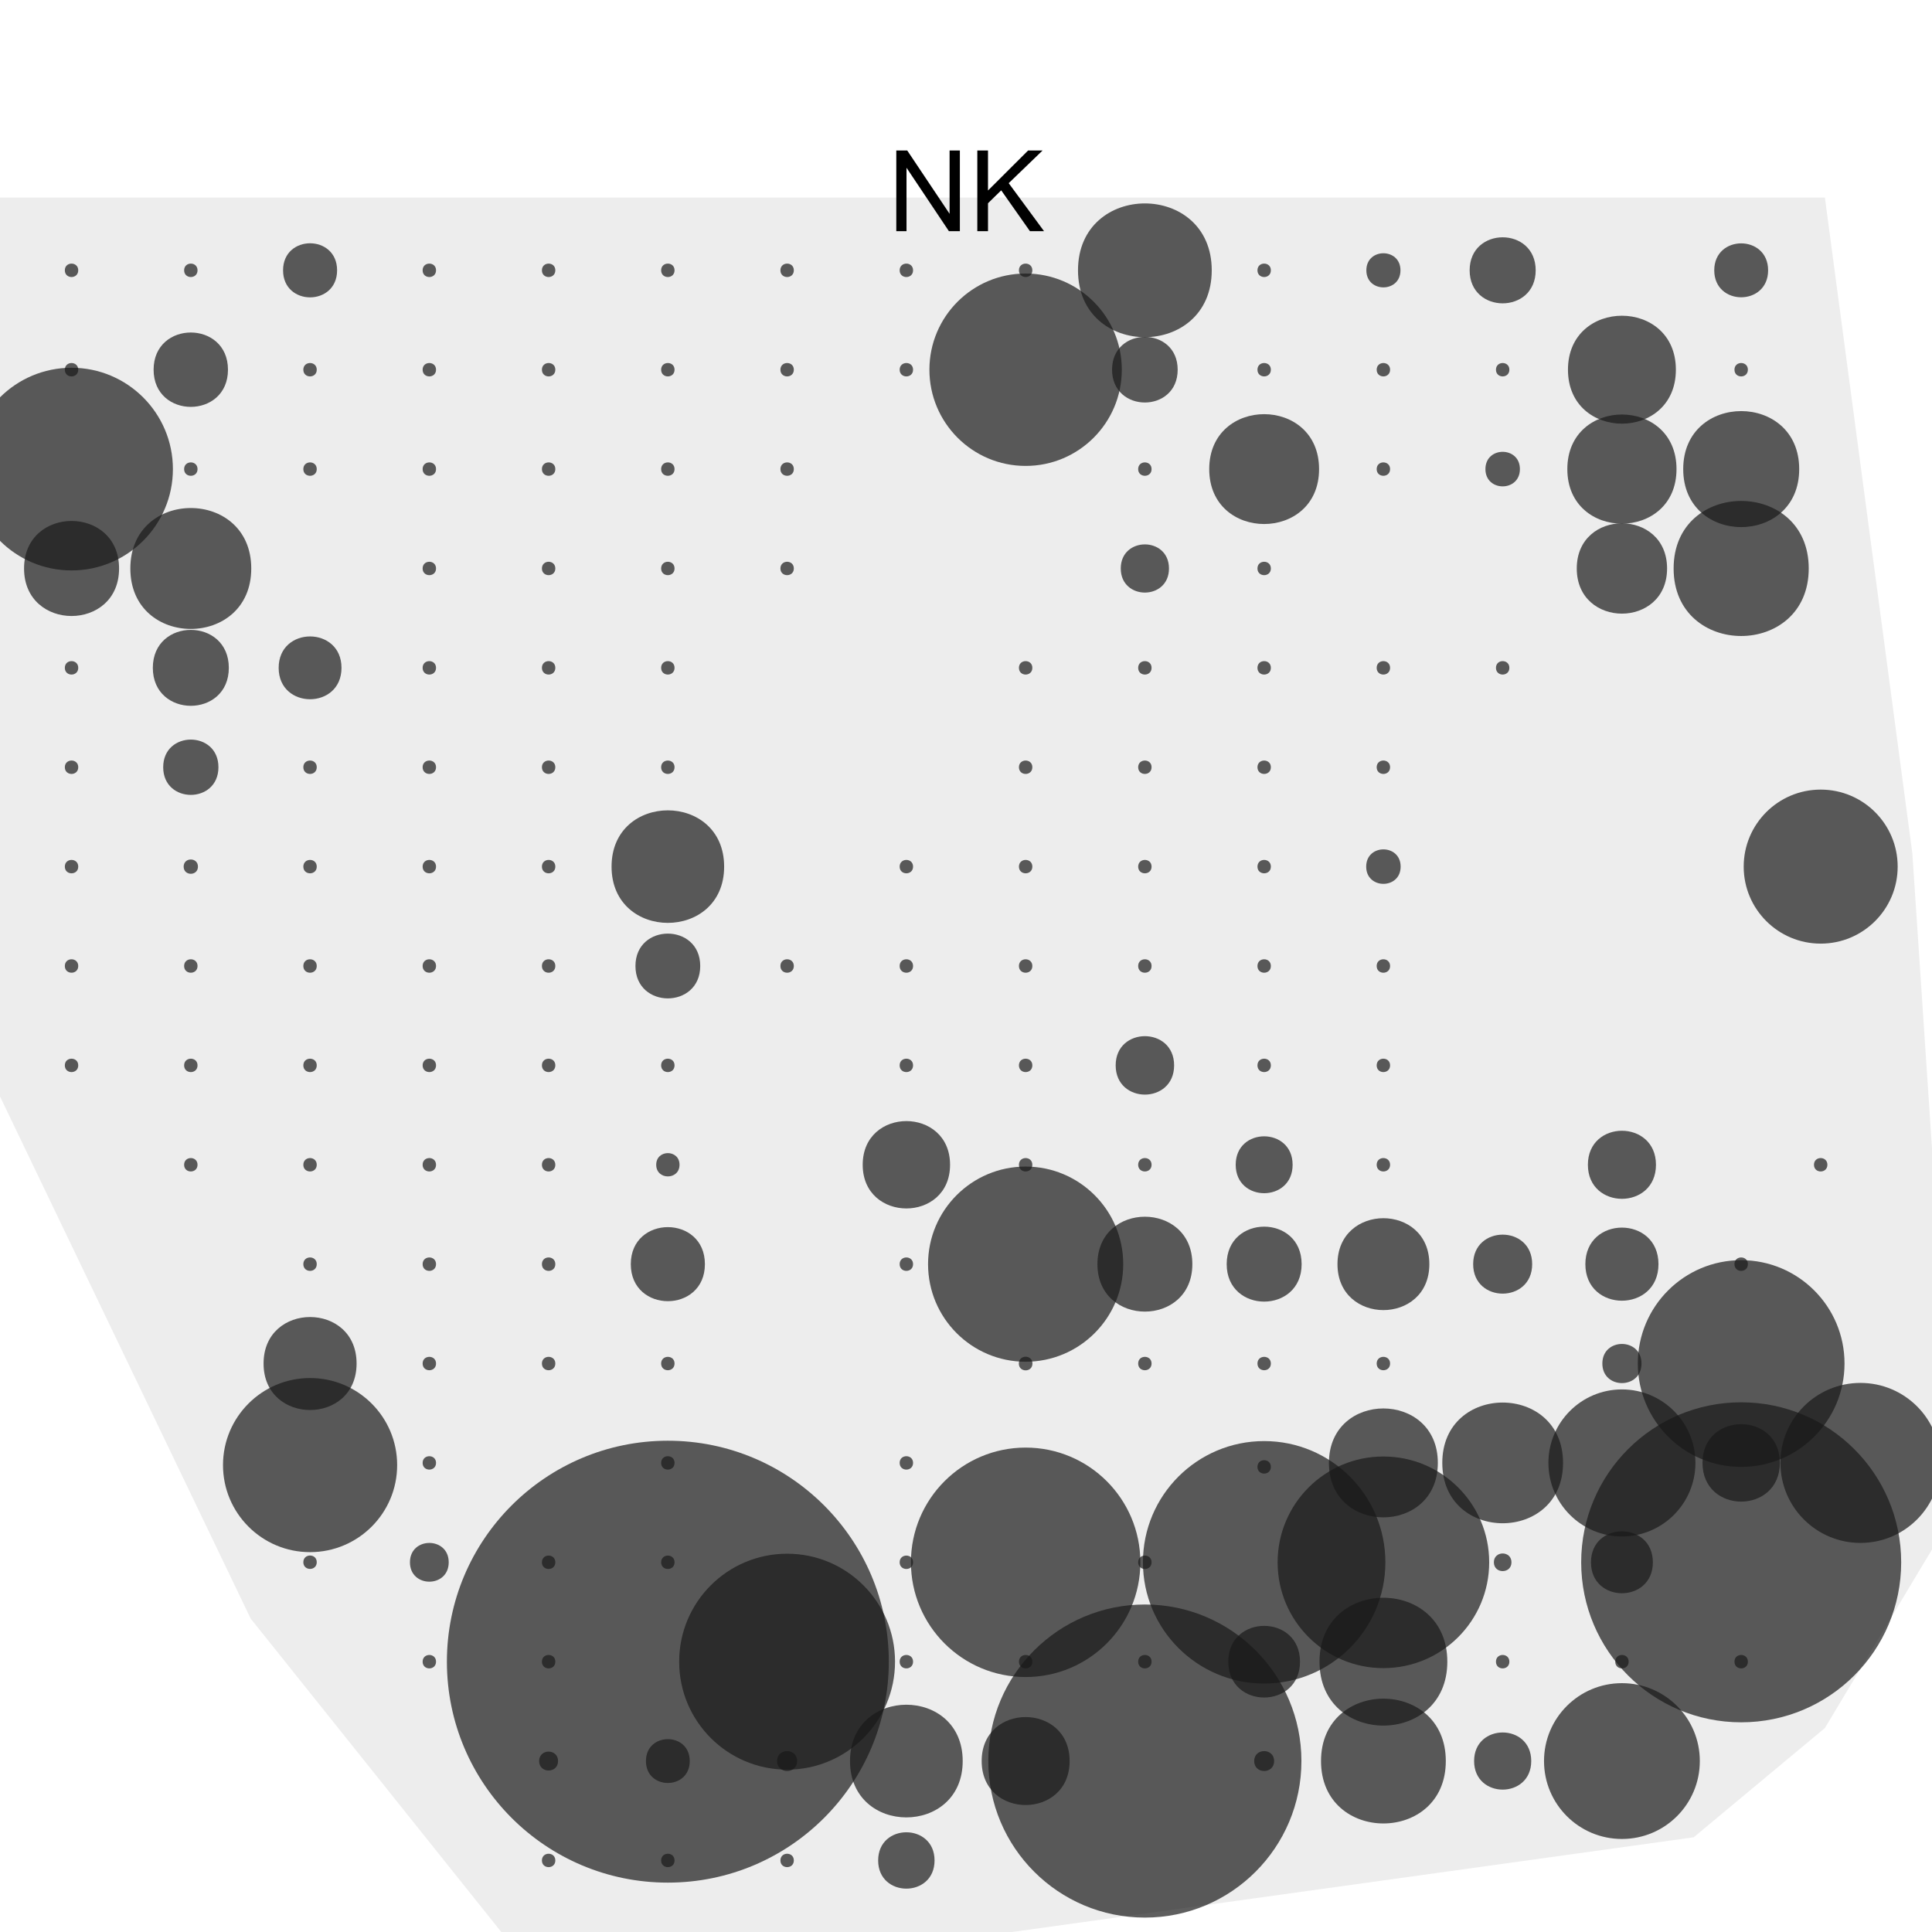 <?xml version="1.0" encoding="UTF-8"?>
<svg xmlns="http://www.w3.org/2000/svg" xmlns:xlink="http://www.w3.org/1999/xlink" width="144pt" height="144pt" viewBox="0 0 144 144" version="1.1">
<defs>
<g>
<symbol overflow="visible" id="glyph0-0">
<path style="stroke:none;" d="M 1.051 0 L 1.051 -5.25 L 5.25 -5.25 L 5.25 0 Z M 1.18 -0.133 L 5.117 -0.133 L 5.117 -5.117 L 1.18 -5.117 Z M 1.18 -0.133 "/>
</symbol>
<symbol overflow="visible" id="glyph0-1">
<path style="stroke:none;" d="M 0.641 0 L 0.641 -6.012 L 1.457 -6.012 L 4.613 -1.293 L 4.613 -6.012 L 5.379 -6.012 L 5.379 0 L 4.562 0 L 1.402 -4.727 L 1.402 0 Z M 0.641 0 "/>
</symbol>
<symbol overflow="visible" id="glyph0-2">
<path style="stroke:none;" d="M 0.613 0 L 0.613 -6.012 L 1.41 -6.012 L 1.41 -3.031 L 4.398 -6.012 L 5.477 -6.012 L 2.953 -3.578 L 5.586 0 L 4.535 0 L 2.395 -3.043 L 1.41 -2.082 L 1.41 0 Z M 0.613 0 "/>
</symbol>
</g>
</defs>
<g id="surface51">
<rect x="0" y="0" width="144" height="144" style="fill:rgb(100%,100%,100%);fill-opacity:1;stroke:none;"/>
<path style=" stroke:none;fill-rule:nonzero;fill:rgb(10.196%,10.196%,10.196%);fill-opacity:0.698;" d="M 5.832 20.148 C 5.832 20.816 4.832 20.816 4.832 20.148 C 4.832 19.48 5.832 19.48 5.832 20.148 "/>
<path style=" stroke:none;fill-rule:nonzero;fill:rgb(10.196%,10.196%,10.196%);fill-opacity:0.698;" d="M 14.723 20.148 C 14.723 20.816 13.723 20.816 13.723 20.148 C 13.723 19.48 14.723 19.48 14.723 20.148 "/>
<path style=" stroke:none;fill-rule:nonzero;fill:rgb(10.196%,10.196%,10.196%);fill-opacity:0.698;" d="M 25.125 20.148 C 25.125 22.836 21.098 22.836 21.098 20.148 C 21.098 17.461 25.125 17.461 25.125 20.148 "/>
<path style=" stroke:none;fill-rule:nonzero;fill:rgb(10.196%,10.196%,10.196%);fill-opacity:0.698;" d="M 32.5 20.148 C 32.5 20.816 31.5 20.816 31.5 20.148 C 31.5 19.48 32.5 19.48 32.5 20.148 "/>
<path style=" stroke:none;fill-rule:nonzero;fill:rgb(10.196%,10.196%,10.196%);fill-opacity:0.698;" d="M 41.391 20.148 C 41.391 20.816 40.391 20.816 40.391 20.148 C 40.391 19.48 41.391 19.48 41.391 20.148 "/>
<path style=" stroke:none;fill-rule:nonzero;fill:rgb(10.196%,10.196%,10.196%);fill-opacity:0.698;" d="M 50.277 20.148 C 50.277 20.816 49.277 20.816 49.277 20.148 C 49.277 19.48 50.277 19.48 50.277 20.148 "/>
<path style=" stroke:none;fill-rule:nonzero;fill:rgb(10.196%,10.196%,10.196%);fill-opacity:0.698;" d="M 59.168 20.148 C 59.168 20.816 58.168 20.816 58.168 20.148 C 58.168 19.48 59.168 19.48 59.168 20.148 "/>
<path style=" stroke:none;fill-rule:nonzero;fill:rgb(10.196%,10.196%,10.196%);fill-opacity:0.698;" d="M 68.055 20.148 C 68.055 20.816 67.055 20.816 67.055 20.148 C 67.055 19.48 68.055 19.48 68.055 20.148 "/>
<path style=" stroke:none;fill-rule:nonzero;fill:rgb(10.196%,10.196%,10.196%);fill-opacity:0.698;" d="M 76.945 20.148 C 76.945 20.816 75.945 20.816 75.945 20.148 C 75.945 19.48 76.945 19.48 76.945 20.148 "/>
<path style=" stroke:none;fill-rule:nonzero;fill:rgb(10.196%,10.196%,10.196%);fill-opacity:0.698;" d="M 90.316 20.148 C 90.316 26.793 80.348 26.793 80.348 20.148 C 80.348 13.5 90.316 13.5 90.316 20.148 "/>
<path style=" stroke:none;fill-rule:nonzero;fill:rgb(10.196%,10.196%,10.196%);fill-opacity:0.698;" d="M 14.723 79.406 C 14.723 80.074 13.723 80.074 13.723 79.406 C 13.723 78.742 14.723 78.742 14.723 79.406 "/>
<path style=" stroke:none;fill-rule:nonzero;fill:rgb(10.196%,10.196%,10.196%);fill-opacity:0.698;" d="M 23.609 79.406 C 23.609 80.074 22.609 80.074 22.609 79.406 C 22.609 78.742 23.609 78.742 23.609 79.406 "/>
<path style=" stroke:none;fill-rule:nonzero;fill:rgb(10.196%,10.196%,10.196%);fill-opacity:0.698;" d="M 32.5 79.406 C 32.5 80.074 31.5 80.074 31.5 79.406 C 31.5 78.742 32.5 78.742 32.5 79.406 "/>
<path style=" stroke:none;fill-rule:nonzero;fill:rgb(10.196%,10.196%,10.196%);fill-opacity:0.698;" d="M 41.391 79.406 C 41.391 80.074 40.391 80.074 40.391 79.406 C 40.391 78.742 41.391 78.742 41.391 79.406 "/>
<path style=" stroke:none;fill-rule:nonzero;fill:rgb(10.196%,10.196%,10.196%);fill-opacity:0.698;" d="M 50.277 79.406 C 50.277 80.074 49.277 80.074 49.277 79.406 C 49.277 78.742 50.277 78.742 50.277 79.406 "/>
<path style=" stroke:none;fill-rule:nonzero;fill:rgb(10.196%,10.196%,10.196%);fill-opacity:0.698;" d="M 68.055 79.406 C 68.055 80.074 67.055 80.074 67.055 79.406 C 67.055 78.742 68.055 78.742 68.055 79.406 "/>
<path style=" stroke:none;fill-rule:nonzero;fill:rgb(10.196%,10.196%,10.196%);fill-opacity:0.698;" d="M 76.945 79.406 C 76.945 80.074 75.945 80.074 75.945 79.406 C 75.945 78.742 76.945 78.742 76.945 79.406 "/>
<path style=" stroke:none;fill-rule:nonzero;fill:rgb(10.196%,10.196%,10.196%);fill-opacity:0.698;" d="M 87.512 79.406 C 87.512 82.312 83.156 82.312 83.156 79.406 C 83.156 76.504 87.512 76.504 87.512 79.406 "/>
<path style=" stroke:none;fill-rule:nonzero;fill:rgb(10.196%,10.196%,10.196%);fill-opacity:0.698;" d="M 94.723 79.406 C 94.723 80.074 93.723 80.074 93.723 79.406 C 93.723 78.742 94.723 78.742 94.723 79.406 "/>
<path style=" stroke:none;fill-rule:nonzero;fill:rgb(10.196%,10.196%,10.196%);fill-opacity:0.698;" d="M 103.609 79.406 C 103.609 80.074 102.609 80.074 102.609 79.406 C 102.609 78.742 103.609 78.742 103.609 79.406 "/>
<path style=" stroke:none;fill-rule:nonzero;fill:rgb(10.196%,10.196%,10.196%);fill-opacity:0.698;" d="M 94.723 20.148 C 94.723 20.816 93.723 20.816 93.723 20.148 C 93.723 19.48 94.723 19.48 94.723 20.148 "/>
<path style=" stroke:none;fill-rule:nonzero;fill:rgb(10.196%,10.196%,10.196%);fill-opacity:0.698;" d="M 14.723 86.816 C 14.723 87.48 13.723 87.48 13.723 86.816 C 13.723 86.148 14.723 86.148 14.723 86.816 "/>
<path style=" stroke:none;fill-rule:nonzero;fill:rgb(10.196%,10.196%,10.196%);fill-opacity:0.698;" d="M 23.609 86.816 C 23.609 87.48 22.609 87.48 22.609 86.816 C 22.609 86.148 23.609 86.148 23.609 86.816 "/>
<path style=" stroke:none;fill-rule:nonzero;fill:rgb(10.196%,10.196%,10.196%);fill-opacity:0.698;" d="M 32.5 86.816 C 32.5 87.48 31.5 87.48 31.5 86.816 C 31.5 86.148 32.5 86.148 32.5 86.816 "/>
<path style=" stroke:none;fill-rule:nonzero;fill:rgb(10.196%,10.196%,10.196%);fill-opacity:0.698;" d="M 41.391 86.816 C 41.391 87.48 40.391 87.48 40.391 86.816 C 40.391 86.148 41.391 86.148 41.391 86.816 "/>
<path style=" stroke:none;fill-rule:nonzero;fill:rgb(10.196%,10.196%,10.196%);fill-opacity:0.698;" d="M 50.648 86.816 C 50.648 87.973 48.91 87.973 48.91 86.816 C 48.91 85.656 50.648 85.656 50.648 86.816 "/>
<path style=" stroke:none;fill-rule:nonzero;fill:rgb(10.196%,10.196%,10.196%);fill-opacity:0.698;" d="M 70.812 86.816 C 70.812 91.156 64.301 91.156 64.301 86.816 C 64.301 82.473 70.812 82.473 70.812 86.816 "/>
<path style=" stroke:none;fill-rule:nonzero;fill:rgb(10.196%,10.196%,10.196%);fill-opacity:0.698;" d="M 76.945 86.816 C 76.945 87.48 75.945 87.48 75.945 86.816 C 75.945 86.148 76.945 86.148 76.945 86.816 "/>
<path style=" stroke:none;fill-rule:nonzero;fill:rgb(10.196%,10.196%,10.196%);fill-opacity:0.698;" d="M 85.832 86.816 C 85.832 87.48 84.832 87.48 84.832 86.816 C 84.832 86.148 85.832 86.148 85.832 86.816 "/>
<path style=" stroke:none;fill-rule:nonzero;fill:rgb(10.196%,10.196%,10.196%);fill-opacity:0.698;" d="M 96.344 86.816 C 96.344 89.641 92.102 89.641 92.102 86.816 C 92.102 83.988 96.344 83.988 96.344 86.816 "/>
<path style=" stroke:none;fill-rule:nonzero;fill:rgb(10.196%,10.196%,10.196%);fill-opacity:0.698;" d="M 103.609 86.816 C 103.609 87.48 102.609 87.48 102.609 86.816 C 102.609 86.148 103.609 86.148 103.609 86.816 "/>
<path style=" stroke:none;fill-rule:nonzero;fill:rgb(10.196%,10.196%,10.196%);fill-opacity:0.698;" d="M 104.383 20.148 C 104.383 21.844 101.84 21.844 101.84 20.148 C 101.84 18.453 104.383 18.453 104.383 20.148 "/>
<path style=" stroke:none;fill-rule:nonzero;fill:rgb(10.196%,10.196%,10.196%);fill-opacity:0.698;" d="M 123.426 86.816 C 123.426 90.199 118.352 90.199 118.352 86.816 C 118.352 83.434 123.426 83.434 123.426 86.816 "/>
<path style=" stroke:none;fill-rule:nonzero;fill:rgb(10.196%,10.196%,10.196%);fill-opacity:0.698;" d="M 136.203 86.816 C 136.203 87.48 135.203 87.48 135.203 86.816 C 135.203 86.148 136.203 86.148 136.203 86.816 "/>
<path style=" stroke:none;fill-rule:nonzero;fill:rgb(10.196%,10.196%,10.196%);fill-opacity:0.698;" d="M 23.609 94.223 C 23.609 94.891 22.609 94.891 22.609 94.223 C 22.609 93.555 23.609 93.555 23.609 94.223 "/>
<path style=" stroke:none;fill-rule:nonzero;fill:rgb(10.196%,10.196%,10.196%);fill-opacity:0.698;" d="M 32.5 94.223 C 32.5 94.891 31.5 94.891 31.5 94.223 C 31.5 93.555 32.5 93.555 32.5 94.223 "/>
<path style=" stroke:none;fill-rule:nonzero;fill:rgb(10.196%,10.196%,10.196%);fill-opacity:0.698;" d="M 41.391 94.223 C 41.391 94.891 40.391 94.891 40.391 94.223 C 40.391 93.555 41.391 93.555 41.391 94.223 "/>
<path style=" stroke:none;fill-rule:nonzero;fill:rgb(10.196%,10.196%,10.196%);fill-opacity:0.698;" d="M 52.539 94.223 C 52.539 97.902 47.016 97.902 47.016 94.223 C 47.016 90.543 52.539 90.543 52.539 94.223 "/>
<path style=" stroke:none;fill-rule:nonzero;fill:rgb(10.196%,10.196%,10.196%);fill-opacity:0.698;" d="M 68.055 94.223 C 68.055 94.891 67.055 94.891 67.055 94.223 C 67.055 93.555 68.055 93.555 68.055 94.223 "/>
<path style=" stroke:none;fill-rule:nonzero;fill:rgb(10.196%,10.196%,10.196%);fill-opacity:0.698;" d="M 83.719 94.223 C 83.719 98.238 80.461 101.496 76.445 101.496 C 72.426 101.496 69.172 98.238 69.172 94.223 C 69.172 90.207 72.426 86.949 76.445 86.949 C 80.461 86.949 83.719 90.207 83.719 94.223 "/>
<path style=" stroke:none;fill-rule:nonzero;fill:rgb(10.196%,10.196%,10.196%);fill-opacity:0.698;" d="M 88.871 94.223 C 88.871 98.938 81.797 98.938 81.797 94.223 C 81.797 89.508 88.871 89.508 88.871 94.223 "/>
<path style=" stroke:none;fill-rule:nonzero;fill:rgb(10.196%,10.196%,10.196%);fill-opacity:0.698;" d="M 97.016 94.223 C 97.016 97.945 91.43 97.945 91.43 94.223 C 91.43 90.496 97.016 90.496 97.016 94.223 "/>
<path style=" stroke:none;fill-rule:nonzero;fill:rgb(10.196%,10.196%,10.196%);fill-opacity:0.698;" d="M 114.461 20.148 C 114.461 23.43 109.539 23.43 109.539 20.148 C 109.539 16.867 114.461 16.867 114.461 20.148 "/>
<path style=" stroke:none;fill-rule:nonzero;fill:rgb(10.196%,10.196%,10.196%);fill-opacity:0.698;" d="M 106.535 94.223 C 106.535 98.789 99.688 98.789 99.688 94.223 C 99.688 89.656 106.535 89.656 106.535 94.223 "/>
<path style=" stroke:none;fill-rule:nonzero;fill:rgb(10.196%,10.196%,10.196%);fill-opacity:0.698;" d="M 114.199 94.223 C 114.199 97.152 109.801 97.152 109.801 94.223 C 109.801 91.289 114.199 91.289 114.199 94.223 "/>
<path style=" stroke:none;fill-rule:nonzero;fill:rgb(10.196%,10.196%,10.196%);fill-opacity:0.698;" d="M 123.613 94.223 C 123.613 97.855 118.164 97.855 118.164 94.223 C 118.164 90.59 123.613 90.59 123.613 94.223 "/>
<path style=" stroke:none;fill-rule:nonzero;fill:rgb(10.196%,10.196%,10.196%);fill-opacity:0.698;" d="M 130.277 94.223 C 130.277 94.891 129.277 94.891 129.277 94.223 C 129.277 93.555 130.277 93.555 130.277 94.223 "/>
<path style=" stroke:none;fill-rule:nonzero;fill:rgb(10.196%,10.196%,10.196%);fill-opacity:0.698;" d="M 26.578 101.629 C 26.578 106.25 19.645 106.25 19.645 101.629 C 19.645 97.008 26.578 97.008 26.578 101.629 "/>
<path style=" stroke:none;fill-rule:nonzero;fill:rgb(10.196%,10.196%,10.196%);fill-opacity:0.698;" d="M 32.5 101.629 C 32.5 102.297 31.5 102.297 31.5 101.629 C 31.5 100.965 32.5 100.965 32.5 101.629 "/>
<path style=" stroke:none;fill-rule:nonzero;fill:rgb(10.196%,10.196%,10.196%);fill-opacity:0.698;" d="M 41.391 101.629 C 41.391 102.297 40.391 102.297 40.391 101.629 C 40.391 100.965 41.391 100.965 41.391 101.629 "/>
<path style=" stroke:none;fill-rule:nonzero;fill:rgb(10.196%,10.196%,10.196%);fill-opacity:0.698;" d="M 50.277 101.629 C 50.277 102.297 49.277 102.297 49.277 101.629 C 49.277 100.965 50.277 100.965 50.277 101.629 "/>
<path style=" stroke:none;fill-rule:nonzero;fill:rgb(10.196%,10.196%,10.196%);fill-opacity:0.698;" d="M 76.953 101.629 C 76.953 102.309 75.938 102.309 75.938 101.629 C 75.938 100.953 76.953 100.953 76.953 101.629 "/>
<path style=" stroke:none;fill-rule:nonzero;fill:rgb(10.196%,10.196%,10.196%);fill-opacity:0.698;" d="M 85.832 101.629 C 85.832 102.297 84.832 102.297 84.832 101.629 C 84.832 100.965 85.832 100.965 85.832 101.629 "/>
<path style=" stroke:none;fill-rule:nonzero;fill:rgb(10.196%,10.196%,10.196%);fill-opacity:0.698;" d="M 131.785 20.148 C 131.785 22.828 127.77 22.828 127.77 20.148 C 127.77 17.469 131.785 17.469 131.785 20.148 "/>
<path style=" stroke:none;fill-rule:nonzero;fill:rgb(10.196%,10.196%,10.196%);fill-opacity:0.698;" d="M 94.723 101.629 C 94.723 102.297 93.723 102.297 93.723 101.629 C 93.723 100.965 94.723 100.965 94.723 101.629 "/>
<path style=" stroke:none;fill-rule:nonzero;fill:rgb(10.196%,10.196%,10.196%);fill-opacity:0.698;" d="M 103.609 101.629 C 103.609 102.297 102.609 102.297 102.609 101.629 C 102.609 100.965 103.609 100.965 103.609 101.629 "/>
<path style=" stroke:none;fill-rule:nonzero;fill:rgb(10.196%,10.196%,10.196%);fill-opacity:0.698;" d="M 122.348 101.629 C 122.348 103.574 119.43 103.574 119.43 101.629 C 119.43 99.684 122.348 99.684 122.348 101.629 "/>
<path style=" stroke:none;fill-rule:nonzero;fill:rgb(10.196%,10.196%,10.196%);fill-opacity:0.698;" d="M 137.48 101.629 C 137.48 105.883 134.031 109.332 129.777 109.332 C 125.523 109.332 122.074 105.883 122.074 101.629 C 122.074 97.375 125.523 93.926 129.777 93.926 C 134.031 93.926 137.48 97.375 137.48 101.629 "/>
<path style=" stroke:none;fill-rule:nonzero;fill:rgb(10.196%,10.196%,10.196%);fill-opacity:0.698;" d="M 29.602 109.199 C 29.602 112.785 26.695 115.688 23.109 115.688 C 19.527 115.688 16.621 112.785 16.621 109.199 C 16.621 105.617 19.527 102.711 23.109 102.711 C 26.695 102.711 29.602 105.617 29.602 109.199 "/>
<path style=" stroke:none;fill-rule:nonzero;fill:rgb(10.196%,10.196%,10.196%);fill-opacity:0.698;" d="M 32.5 109.035 C 32.5 109.703 31.5 109.703 31.5 109.035 C 31.5 108.371 32.5 108.371 32.5 109.035 "/>
<path style=" stroke:none;fill-rule:nonzero;fill:rgb(10.196%,10.196%,10.196%);fill-opacity:0.698;" d="M 50.277 109.035 C 50.277 109.703 49.277 109.703 49.277 109.035 C 49.277 108.371 50.277 108.371 50.277 109.035 "/>
<path style=" stroke:none;fill-rule:nonzero;fill:rgb(10.196%,10.196%,10.196%);fill-opacity:0.698;" d="M 68.055 109.035 C 68.055 109.703 67.055 109.703 67.055 109.035 C 67.055 108.371 68.055 108.371 68.055 109.035 "/>
<path style=" stroke:none;fill-rule:nonzero;fill:rgb(10.196%,10.196%,10.196%);fill-opacity:0.698;" d="M 94.723 109.332 C 94.723 110 93.723 110 93.723 109.332 C 93.723 108.668 94.723 108.668 94.723 109.332 "/>
<path style=" stroke:none;fill-rule:nonzero;fill:rgb(10.196%,10.196%,10.196%);fill-opacity:0.698;" d="M 107.168 109.035 C 107.168 114.449 99.051 114.449 99.051 109.035 C 99.051 103.625 107.168 103.625 107.168 109.035 "/>
<path style=" stroke:none;fill-rule:nonzero;fill:rgb(10.196%,10.196%,10.196%);fill-opacity:0.698;" d="M 5.832 27.555 C 5.832 28.223 4.832 28.223 4.832 27.555 C 4.832 26.891 5.832 26.891 5.832 27.555 "/>
<path style=" stroke:none;fill-rule:nonzero;fill:rgb(10.196%,10.196%,10.196%);fill-opacity:0.698;" d="M 116.5 109.035 C 116.5 115.035 107.5 115.035 107.5 109.035 C 107.5 103.039 116.5 103.039 116.5 109.035 "/>
<path style=" stroke:none;fill-rule:nonzero;fill:rgb(10.196%,10.196%,10.196%);fill-opacity:0.698;" d="M 126.367 109.035 C 126.367 112.062 123.914 114.516 120.891 114.516 C 117.863 114.516 115.41 112.062 115.41 109.035 C 115.41 106.012 117.863 103.559 120.891 103.559 C 123.914 103.559 126.367 106.012 126.367 109.035 "/>
<path style=" stroke:none;fill-rule:nonzero;fill:rgb(10.196%,10.196%,10.196%);fill-opacity:0.698;" d="M 132.66 109.035 C 132.66 112.883 126.895 112.883 126.895 109.035 C 126.895 105.191 132.66 105.191 132.66 109.035 "/>
<path style=" stroke:none;fill-rule:nonzero;fill:rgb(10.196%,10.196%,10.196%);fill-opacity:0.698;" d="M 144.629 109.035 C 144.629 112.328 141.961 115 138.668 115 C 135.375 115 132.703 112.328 132.703 109.035 C 132.703 105.742 135.375 103.074 138.668 103.074 C 141.961 103.074 144.629 105.742 144.629 109.035 "/>
<path style=" stroke:none;fill-rule:nonzero;fill:rgb(10.196%,10.196%,10.196%);fill-opacity:0.698;" d="M 23.609 116.438 C 23.609 117.105 22.609 117.105 22.609 116.438 C 22.609 115.773 23.609 115.773 23.609 116.438 "/>
<path style=" stroke:none;fill-rule:nonzero;fill:rgb(10.196%,10.196%,10.196%);fill-opacity:0.698;" d="M 33.445 116.445 C 33.445 118.371 30.555 118.371 30.555 116.445 C 30.555 114.52 33.445 114.52 33.445 116.445 "/>
<path style=" stroke:none;fill-rule:nonzero;fill:rgb(10.196%,10.196%,10.196%);fill-opacity:0.698;" d="M 41.391 116.445 C 41.391 117.109 40.391 117.109 40.391 116.445 C 40.391 115.777 41.391 115.777 41.391 116.445 "/>
<path style=" stroke:none;fill-rule:nonzero;fill:rgb(10.196%,10.196%,10.196%);fill-opacity:0.698;" d="M 50.277 116.445 C 50.277 117.109 49.277 117.109 49.277 116.445 C 49.277 115.777 50.277 115.777 50.277 116.445 "/>
<path style=" stroke:none;fill-rule:nonzero;fill:rgb(10.196%,10.196%,10.196%);fill-opacity:0.698;" d="M 68.055 116.445 C 68.055 117.109 67.055 117.109 67.055 116.445 C 67.055 115.777 68.055 115.777 68.055 116.445 "/>
<path style=" stroke:none;fill-rule:nonzero;fill:rgb(10.196%,10.196%,10.196%);fill-opacity:0.698;" d="M 84.996 116.445 C 84.996 121.168 81.168 124.996 76.445 124.996 C 71.723 124.996 67.895 121.168 67.895 116.445 C 67.895 111.723 71.723 107.895 76.445 107.895 C 81.168 107.895 84.996 111.723 84.996 116.445 "/>
<path style=" stroke:none;fill-rule:nonzero;fill:rgb(10.196%,10.196%,10.196%);fill-opacity:0.698;" d="M 16.992 27.555 C 16.992 31.25 11.449 31.25 11.449 27.555 C 11.449 23.859 16.992 23.859 16.992 27.555 "/>
<path style=" stroke:none;fill-rule:nonzero;fill:rgb(10.196%,10.196%,10.196%);fill-opacity:0.698;" d="M 85.832 116.445 C 85.832 117.109 84.832 117.109 84.832 116.445 C 84.832 115.777 85.832 115.777 85.832 116.445 "/>
<path style=" stroke:none;fill-rule:nonzero;fill:rgb(10.196%,10.196%,10.196%);fill-opacity:0.698;" d="M 103.258 116.445 C 103.258 121.434 99.211 125.48 94.223 125.48 C 89.234 125.48 85.188 121.434 85.188 116.445 C 85.188 111.453 89.234 107.41 94.223 107.41 C 99.211 107.41 103.258 111.453 103.258 116.445 "/>
<path style=" stroke:none;fill-rule:nonzero;fill:rgb(10.196%,10.196%,10.196%);fill-opacity:0.698;" d="M 110.996 116.445 C 110.996 120.801 107.465 124.332 103.109 124.332 C 98.754 124.332 95.227 120.801 95.227 116.445 C 95.227 112.09 98.754 108.559 103.109 108.559 C 107.465 108.559 110.996 112.09 110.996 116.445 "/>
<path style=" stroke:none;fill-rule:nonzero;fill:rgb(10.196%,10.196%,10.196%);fill-opacity:0.698;" d="M 112.656 116.445 C 112.656 117.32 111.344 117.32 111.344 116.445 C 111.344 115.566 112.656 115.566 112.656 116.445 "/>
<path style=" stroke:none;fill-rule:nonzero;fill:rgb(10.196%,10.196%,10.196%);fill-opacity:0.698;" d="M 123.195 116.445 C 123.195 119.52 118.582 119.52 118.582 116.445 C 118.582 113.371 123.195 113.371 123.195 116.445 "/>
<path style=" stroke:none;fill-rule:nonzero;fill:rgb(10.196%,10.196%,10.196%);fill-opacity:0.698;" d="M 141.703 116.445 C 141.703 123.031 136.363 128.371 129.777 128.371 C 123.191 128.371 117.852 123.031 117.852 116.445 C 117.852 109.859 123.191 104.52 129.777 104.52 C 136.363 104.52 141.703 109.859 141.703 116.445 "/>
<path style=" stroke:none;fill-rule:nonzero;fill:rgb(10.196%,10.196%,10.196%);fill-opacity:0.698;" d="M 32.5 123.852 C 32.5 124.52 31.5 124.52 31.5 123.852 C 31.5 123.184 32.5 123.184 32.5 123.852 "/>
<path style=" stroke:none;fill-rule:nonzero;fill:rgb(10.196%,10.196%,10.196%);fill-opacity:0.698;" d="M 41.391 123.852 C 41.391 124.52 40.391 124.52 40.391 123.852 C 40.391 123.184 41.391 123.184 41.391 123.852 "/>
<path style=" stroke:none;fill-rule:nonzero;fill:rgb(10.196%,10.196%,10.196%);fill-opacity:0.698;" d="M 66.246 123.852 C 66.246 132.949 58.875 140.32 49.777 140.32 C 40.684 140.32 33.309 132.949 33.309 123.852 C 33.309 114.754 40.684 107.383 49.777 107.383 C 58.875 107.383 66.246 114.754 66.246 123.852 "/>
<path style=" stroke:none;fill-rule:nonzero;fill:rgb(10.196%,10.196%,10.196%);fill-opacity:0.698;" d="M 66.711 123.852 C 66.711 128.297 63.109 131.898 58.668 131.898 C 54.223 131.898 50.621 128.297 50.621 123.852 C 50.621 119.406 54.223 115.805 58.668 115.805 C 63.109 115.805 66.711 119.406 66.711 123.852 "/>
<path style=" stroke:none;fill-rule:nonzero;fill:rgb(10.196%,10.196%,10.196%);fill-opacity:0.698;" d="M 23.609 27.555 C 23.609 28.223 22.609 28.223 22.609 27.555 C 22.609 26.891 23.609 26.891 23.609 27.555 "/>
<path style=" stroke:none;fill-rule:nonzero;fill:rgb(10.196%,10.196%,10.196%);fill-opacity:0.698;" d="M 68.055 123.852 C 68.055 124.52 67.055 124.52 67.055 123.852 C 67.055 123.184 68.055 123.184 68.055 123.852 "/>
<path style=" stroke:none;fill-rule:nonzero;fill:rgb(10.196%,10.196%,10.196%);fill-opacity:0.698;" d="M 76.945 123.852 C 76.945 124.52 75.945 124.52 75.945 123.852 C 75.945 123.184 76.945 123.184 76.945 123.852 "/>
<path style=" stroke:none;fill-rule:nonzero;fill:rgb(10.196%,10.196%,10.196%);fill-opacity:0.698;" d="M 85.832 123.852 C 85.832 124.52 84.832 124.52 84.832 123.852 C 84.832 123.184 85.832 123.184 85.832 123.852 "/>
<path style=" stroke:none;fill-rule:nonzero;fill:rgb(10.196%,10.196%,10.196%);fill-opacity:0.698;" d="M 96.895 123.852 C 96.895 127.414 91.551 127.414 91.551 123.852 C 91.551 120.293 96.895 120.293 96.895 123.852 "/>
<path style=" stroke:none;fill-rule:nonzero;fill:rgb(10.196%,10.196%,10.196%);fill-opacity:0.698;" d="M 107.875 123.852 C 107.875 130.203 98.348 130.203 98.348 123.852 C 98.348 117.5 107.875 117.5 107.875 123.852 "/>
<path style=" stroke:none;fill-rule:nonzero;fill:rgb(10.196%,10.196%,10.196%);fill-opacity:0.698;" d="M 112.5 123.852 C 112.5 124.52 111.5 124.52 111.5 123.852 C 111.5 123.184 112.5 123.184 112.5 123.852 "/>
<path style=" stroke:none;fill-rule:nonzero;fill:rgb(10.196%,10.196%,10.196%);fill-opacity:0.698;" d="M 121.391 123.852 C 121.391 124.52 120.391 124.52 120.391 123.852 C 120.391 123.184 121.391 123.184 121.391 123.852 "/>
<path style=" stroke:none;fill-rule:nonzero;fill:rgb(10.196%,10.196%,10.196%);fill-opacity:0.698;" d="M 130.277 123.852 C 130.277 124.52 129.277 124.52 129.277 123.852 C 129.277 123.184 130.277 123.184 130.277 123.852 "/>
<path style=" stroke:none;fill-rule:nonzero;fill:rgb(10.196%,10.196%,10.196%);fill-opacity:0.698;" d="M 41.594 131.258 C 41.594 132.199 40.184 132.199 40.184 131.258 C 40.184 130.32 41.594 130.32 41.594 131.258 "/>
<path style=" stroke:none;fill-rule:nonzero;fill:rgb(10.196%,10.196%,10.196%);fill-opacity:0.698;" d="M 51.41 131.258 C 51.41 133.438 48.145 133.438 48.145 131.258 C 48.145 129.082 51.41 129.082 51.41 131.258 "/>
<path style=" stroke:none;fill-rule:nonzero;fill:rgb(10.196%,10.196%,10.196%);fill-opacity:0.698;" d="M 32.5 27.555 C 32.5 28.223 31.5 28.223 31.5 27.555 C 31.5 26.891 32.5 26.891 32.5 27.555 "/>
<path style=" stroke:none;fill-rule:nonzero;fill:rgb(10.196%,10.196%,10.196%);fill-opacity:0.698;" d="M 59.41 131.258 C 59.41 132.25 57.922 132.25 57.922 131.258 C 57.922 130.27 59.41 130.27 59.41 131.258 "/>
<path style=" stroke:none;fill-rule:nonzero;fill:rgb(10.196%,10.196%,10.196%);fill-opacity:0.698;" d="M 71.754 131.258 C 71.754 136.859 63.355 136.859 63.355 131.258 C 63.355 125.66 71.754 125.66 71.754 131.258 "/>
<path style=" stroke:none;fill-rule:nonzero;fill:rgb(10.196%,10.196%,10.196%);fill-opacity:0.698;" d="M 79.723 131.258 C 79.723 135.629 73.168 135.629 73.168 131.258 C 73.168 126.887 79.723 126.887 79.723 131.258 "/>
<path style=" stroke:none;fill-rule:nonzero;fill:rgb(10.196%,10.196%,10.196%);fill-opacity:0.698;" d="M 97 131.258 C 97 137.703 91.777 142.926 85.332 142.926 C 78.891 142.926 73.664 137.703 73.664 131.258 C 73.664 124.816 78.891 119.59 85.332 119.59 C 91.777 119.59 97 124.816 97 131.258 "/>
<path style=" stroke:none;fill-rule:nonzero;fill:rgb(10.196%,10.196%,10.196%);fill-opacity:0.698;" d="M 94.965 131.258 C 94.965 132.25 93.48 132.25 93.48 131.258 C 93.48 130.27 94.965 130.27 94.965 131.258 "/>
<path style=" stroke:none;fill-rule:nonzero;fill:rgb(10.196%,10.196%,10.196%);fill-opacity:0.698;" d="M 107.762 131.258 C 107.762 137.461 98.461 137.461 98.461 131.258 C 98.461 125.059 107.762 125.059 107.762 131.258 "/>
<path style=" stroke:none;fill-rule:nonzero;fill:rgb(10.196%,10.196%,10.196%);fill-opacity:0.698;" d="M 114.129 131.258 C 114.129 134.098 109.871 134.098 109.871 131.258 C 109.871 128.418 114.129 128.418 114.129 131.258 "/>
<path style=" stroke:none;fill-rule:nonzero;fill:rgb(10.196%,10.196%,10.196%);fill-opacity:0.698;" d="M 126.695 131.258 C 126.695 134.469 124.098 137.066 120.891 137.066 C 117.68 137.066 115.082 134.469 115.082 131.258 C 115.082 128.051 117.68 125.453 120.891 125.453 C 124.098 125.453 126.695 128.051 126.695 131.258 "/>
<path style=" stroke:none;fill-rule:nonzero;fill:rgb(10.196%,10.196%,10.196%);fill-opacity:0.698;" d="M 41.391 138.668 C 41.391 139.332 40.391 139.332 40.391 138.668 C 40.391 138 41.391 138 41.391 138.668 "/>
<path style=" stroke:none;fill-rule:nonzero;fill:rgb(10.196%,10.196%,10.196%);fill-opacity:0.698;" d="M 50.277 138.668 C 50.277 139.332 49.277 139.332 49.277 138.668 C 49.277 138 50.277 138 50.277 138.668 "/>
<path style=" stroke:none;fill-rule:nonzero;fill:rgb(10.196%,10.196%,10.196%);fill-opacity:0.698;" d="M 41.391 27.555 C 41.391 28.223 40.391 28.223 40.391 27.555 C 40.391 26.891 41.391 26.891 41.391 27.555 "/>
<path style=" stroke:none;fill-rule:nonzero;fill:rgb(10.196%,10.196%,10.196%);fill-opacity:0.698;" d="M 59.168 138.668 C 59.168 139.332 58.168 139.332 58.168 138.668 C 58.168 138 59.168 138 59.168 138.668 "/>
<path style=" stroke:none;fill-rule:nonzero;fill:rgb(10.196%,10.196%,10.196%);fill-opacity:0.698;" d="M 69.656 138.668 C 69.656 141.469 65.453 141.469 65.453 138.668 C 65.453 135.867 69.656 135.867 69.656 138.668 "/>
<path style=" stroke:none;fill-rule:nonzero;fill:rgb(10.196%,10.196%,10.196%);fill-opacity:0.698;" d="M 50.277 27.555 C 50.277 28.223 49.277 28.223 49.277 27.555 C 49.277 26.891 50.277 26.891 50.277 27.555 "/>
<path style=" stroke:none;fill-rule:nonzero;fill:rgb(10.196%,10.196%,10.196%);fill-opacity:0.698;" d="M 59.168 27.555 C 59.168 28.223 58.168 28.223 58.168 27.555 C 58.168 26.891 59.168 26.891 59.168 27.555 "/>
<path style=" stroke:none;fill-rule:nonzero;fill:rgb(10.196%,10.196%,10.196%);fill-opacity:0.698;" d="M 68.055 27.555 C 68.055 28.223 67.055 28.223 67.055 27.555 C 67.055 26.891 68.055 26.891 68.055 27.555 "/>
<path style=" stroke:none;fill-rule:nonzero;fill:rgb(10.196%,10.196%,10.196%);fill-opacity:0.698;" d="M 83.613 27.555 C 83.613 31.516 80.406 34.727 76.445 34.727 C 72.484 34.727 69.273 31.516 69.273 27.555 C 69.273 23.594 72.484 20.387 76.445 20.387 C 80.406 20.387 83.613 23.594 83.613 27.555 "/>
<path style=" stroke:none;fill-rule:nonzero;fill:rgb(10.196%,10.196%,10.196%);fill-opacity:0.698;" d="M 87.777 27.555 C 87.777 30.816 82.887 30.816 82.887 27.555 C 82.887 24.297 87.777 24.297 87.777 27.555 "/>
<path style=" stroke:none;fill-rule:nonzero;fill:rgb(10.196%,10.196%,10.196%);fill-opacity:0.698;" d="M 94.723 27.555 C 94.723 28.223 93.723 28.223 93.723 27.555 C 93.723 26.891 94.723 26.891 94.723 27.555 "/>
<path style=" stroke:none;fill-rule:nonzero;fill:rgb(10.196%,10.196%,10.196%);fill-opacity:0.698;" d="M 103.609 27.555 C 103.609 28.223 102.609 28.223 102.609 27.555 C 102.609 26.891 103.609 26.891 103.609 27.555 "/>
<path style=" stroke:none;fill-rule:nonzero;fill:rgb(10.196%,10.196%,10.196%);fill-opacity:0.698;" d="M 112.5 27.555 C 112.5 28.223 111.5 28.223 111.5 27.555 C 111.5 26.891 112.5 26.891 112.5 27.555 "/>
<path style=" stroke:none;fill-rule:nonzero;fill:rgb(10.196%,10.196%,10.196%);fill-opacity:0.698;" d="M 124.91 27.555 C 124.91 32.918 116.867 32.918 116.867 27.555 C 116.867 22.191 124.91 22.191 124.91 27.555 "/>
<path style=" stroke:none;fill-rule:nonzero;fill:rgb(10.196%,10.196%,10.196%);fill-opacity:0.698;" d="M 130.277 27.555 C 130.277 28.223 129.277 28.223 129.277 27.555 C 129.277 26.891 130.277 26.891 130.277 27.555 "/>
<path style=" stroke:none;fill-rule:nonzero;fill:rgb(10.196%,10.196%,10.196%);fill-opacity:0.698;" d="M 12.887 34.965 C 12.887 39.133 9.504 42.516 5.332 42.516 C 1.16 42.516 -2.219 39.133 -2.219 34.965 C -2.219 30.793 1.16 27.41 5.332 27.41 C 9.504 27.41 12.887 30.793 12.887 34.965 "/>
<path style=" stroke:none;fill-rule:nonzero;fill:rgb(10.196%,10.196%,10.196%);fill-opacity:0.698;" d="M 14.723 34.965 C 14.723 35.629 13.723 35.629 13.723 34.965 C 13.723 34.297 14.723 34.297 14.723 34.965 "/>
<path style=" stroke:none;fill-rule:nonzero;fill:rgb(10.196%,10.196%,10.196%);fill-opacity:0.698;" d="M 23.609 34.965 C 23.609 35.629 22.609 35.629 22.609 34.965 C 22.609 34.297 23.609 34.297 23.609 34.965 "/>
<path style=" stroke:none;fill-rule:nonzero;fill:rgb(10.196%,10.196%,10.196%);fill-opacity:0.698;" d="M 32.5 34.965 C 32.5 35.629 31.5 35.629 31.5 34.965 C 31.5 34.297 32.5 34.297 32.5 34.965 "/>
<path style=" stroke:none;fill-rule:nonzero;fill:rgb(10.196%,10.196%,10.196%);fill-opacity:0.698;" d="M 41.391 34.965 C 41.391 35.629 40.391 35.629 40.391 34.965 C 40.391 34.297 41.391 34.297 41.391 34.965 "/>
<path style=" stroke:none;fill-rule:nonzero;fill:rgb(10.196%,10.196%,10.196%);fill-opacity:0.698;" d="M 50.277 34.965 C 50.277 35.629 49.277 35.629 49.277 34.965 C 49.277 34.297 50.277 34.297 50.277 34.965 "/>
<path style=" stroke:none;fill-rule:nonzero;fill:rgb(10.196%,10.196%,10.196%);fill-opacity:0.698;" d="M 59.168 34.965 C 59.168 35.629 58.168 35.629 58.168 34.965 C 58.168 34.297 59.168 34.297 59.168 34.965 "/>
<path style=" stroke:none;fill-rule:nonzero;fill:rgb(10.196%,10.196%,10.196%);fill-opacity:0.698;" d="M 85.832 34.965 C 85.832 35.629 84.832 35.629 84.832 34.965 C 84.832 34.297 85.832 34.297 85.832 34.965 "/>
<path style=" stroke:none;fill-rule:nonzero;fill:rgb(10.196%,10.196%,10.196%);fill-opacity:0.698;" d="M 98.316 34.965 C 98.316 40.422 90.129 40.422 90.129 34.965 C 90.129 29.504 98.316 29.504 98.316 34.965 "/>
<path style=" stroke:none;fill-rule:nonzero;fill:rgb(10.196%,10.196%,10.196%);fill-opacity:0.698;" d="M 103.609 34.965 C 103.609 35.629 102.609 35.629 102.609 34.965 C 102.609 34.297 103.609 34.297 103.609 34.965 "/>
<path style=" stroke:none;fill-rule:nonzero;fill:rgb(10.196%,10.196%,10.196%);fill-opacity:0.698;" d="M 113.285 34.965 C 113.285 36.68 110.715 36.68 110.715 34.965 C 110.715 33.246 113.285 33.246 113.285 34.965 "/>
<path style=" stroke:none;fill-rule:nonzero;fill:rgb(10.196%,10.196%,10.196%);fill-opacity:0.698;" d="M 124.957 34.965 C 124.957 40.387 116.82 40.387 116.82 34.965 C 116.82 29.539 124.957 29.539 124.957 34.965 "/>
<path style=" stroke:none;fill-rule:nonzero;fill:rgb(10.196%,10.196%,10.196%);fill-opacity:0.698;" d="M 134.102 34.965 C 134.102 40.727 125.457 40.727 125.457 34.965 C 125.457 29.199 134.102 29.199 134.102 34.965 "/>
<path style=" stroke:none;fill-rule:nonzero;fill:rgb(10.196%,10.196%,10.196%);fill-opacity:0.698;" d="M 8.875 42.371 C 8.875 47.094 1.793 47.094 1.793 42.371 C 1.793 37.648 8.875 37.648 8.875 42.371 "/>
<path style=" stroke:none;fill-rule:nonzero;fill:rgb(10.196%,10.196%,10.196%);fill-opacity:0.698;" d="M 18.727 42.371 C 18.727 48.379 9.715 48.379 9.715 42.371 C 9.715 36.363 18.727 36.363 18.727 42.371 "/>
<path style=" stroke:none;fill-rule:nonzero;fill:rgb(10.196%,10.196%,10.196%);fill-opacity:0.698;" d="M 32.5 42.371 C 32.5 43.035 31.5 43.035 31.5 42.371 C 31.5 41.703 32.5 41.703 32.5 42.371 "/>
<path style=" stroke:none;fill-rule:nonzero;fill:rgb(10.196%,10.196%,10.196%);fill-opacity:0.698;" d="M 41.391 42.371 C 41.391 43.035 40.391 43.035 40.391 42.371 C 40.391 41.703 41.391 41.703 41.391 42.371 "/>
<path style=" stroke:none;fill-rule:nonzero;fill:rgb(10.196%,10.196%,10.196%);fill-opacity:0.698;" d="M 50.277 42.371 C 50.277 43.035 49.277 43.035 49.277 42.371 C 49.277 41.703 50.277 41.703 50.277 42.371 "/>
<path style=" stroke:none;fill-rule:nonzero;fill:rgb(10.196%,10.196%,10.196%);fill-opacity:0.698;" d="M 59.168 42.371 C 59.168 43.035 58.168 43.035 58.168 42.371 C 58.168 41.703 59.168 41.703 59.168 42.371 "/>
<path style=" stroke:none;fill-rule:nonzero;fill:rgb(10.196%,10.196%,10.196%);fill-opacity:0.698;" d="M 87.129 42.371 C 87.129 44.766 83.535 44.766 83.535 42.371 C 83.535 39.977 87.129 39.977 87.129 42.371 "/>
<path style=" stroke:none;fill-rule:nonzero;fill:rgb(10.196%,10.196%,10.196%);fill-opacity:0.698;" d="M 94.723 42.371 C 94.723 43.035 93.723 43.035 93.723 42.371 C 93.723 41.703 94.723 41.703 94.723 42.371 "/>
<path style=" stroke:none;fill-rule:nonzero;fill:rgb(10.196%,10.196%,10.196%);fill-opacity:0.698;" d="M 124.254 42.371 C 124.254 46.859 117.523 46.859 117.523 42.371 C 117.523 37.883 124.254 37.883 124.254 42.371 "/>
<path style=" stroke:none;fill-rule:nonzero;fill:rgb(10.196%,10.196%,10.196%);fill-opacity:0.698;" d="M 134.812 42.371 C 134.812 49.082 124.742 49.082 124.742 42.371 C 124.742 35.66 134.812 35.66 134.812 42.371 "/>
<path style=" stroke:none;fill-rule:nonzero;fill:rgb(10.196%,10.196%,10.196%);fill-opacity:0.698;" d="M 5.832 49.777 C 5.832 50.445 4.832 50.445 4.832 49.777 C 4.832 49.109 5.832 49.109 5.832 49.777 "/>
<path style=" stroke:none;fill-rule:nonzero;fill:rgb(10.196%,10.196%,10.196%);fill-opacity:0.698;" d="M 17.055 49.777 C 17.055 53.551 11.391 53.551 11.391 49.777 C 11.391 46.004 17.055 46.004 17.055 49.777 "/>
<path style=" stroke:none;fill-rule:nonzero;fill:rgb(10.196%,10.196%,10.196%);fill-opacity:0.698;" d="M 25.453 49.777 C 25.453 52.898 20.77 52.898 20.77 49.777 C 20.77 46.656 25.453 46.656 25.453 49.777 "/>
<path style=" stroke:none;fill-rule:nonzero;fill:rgb(10.196%,10.196%,10.196%);fill-opacity:0.698;" d="M 32.5 49.777 C 32.5 50.445 31.5 50.445 31.5 49.777 C 31.5 49.109 32.5 49.109 32.5 49.777 "/>
<path style=" stroke:none;fill-rule:nonzero;fill:rgb(10.196%,10.196%,10.196%);fill-opacity:0.698;" d="M 41.391 49.777 C 41.391 50.445 40.391 50.445 40.391 49.777 C 40.391 49.109 41.391 49.109 41.391 49.777 "/>
<path style=" stroke:none;fill-rule:nonzero;fill:rgb(10.196%,10.196%,10.196%);fill-opacity:0.698;" d="M 50.277 49.777 C 50.277 50.445 49.277 50.445 49.277 49.777 C 49.277 49.109 50.277 49.109 50.277 49.777 "/>
<path style=" stroke:none;fill-rule:nonzero;fill:rgb(10.196%,10.196%,10.196%);fill-opacity:0.698;" d="M 76.945 49.777 C 76.945 50.445 75.945 50.445 75.945 49.777 C 75.945 49.109 76.945 49.109 76.945 49.777 "/>
<path style=" stroke:none;fill-rule:nonzero;fill:rgb(10.196%,10.196%,10.196%);fill-opacity:0.698;" d="M 85.832 49.777 C 85.832 50.445 84.832 50.445 84.832 49.777 C 84.832 49.109 85.832 49.109 85.832 49.777 "/>
<path style=" stroke:none;fill-rule:nonzero;fill:rgb(10.196%,10.196%,10.196%);fill-opacity:0.698;" d="M 94.723 49.777 C 94.723 50.445 93.723 50.445 93.723 49.777 C 93.723 49.109 94.723 49.109 94.723 49.777 "/>
<path style=" stroke:none;fill-rule:nonzero;fill:rgb(10.196%,10.196%,10.196%);fill-opacity:0.698;" d="M 103.609 49.777 C 103.609 50.445 102.609 50.445 102.609 49.777 C 102.609 49.109 103.609 49.109 103.609 49.777 "/>
<path style=" stroke:none;fill-rule:nonzero;fill:rgb(10.196%,10.196%,10.196%);fill-opacity:0.698;" d="M 112.5 49.777 C 112.5 50.445 111.5 50.445 111.5 49.777 C 111.5 49.109 112.5 49.109 112.5 49.777 "/>
<path style=" stroke:none;fill-rule:nonzero;fill:rgb(10.196%,10.196%,10.196%);fill-opacity:0.698;" d="M 5.832 57.184 C 5.832 57.852 4.832 57.852 4.832 57.184 C 4.832 56.52 5.832 56.52 5.832 57.184 "/>
<path style=" stroke:none;fill-rule:nonzero;fill:rgb(10.196%,10.196%,10.196%);fill-opacity:0.698;" d="M 16.281 57.184 C 16.281 59.934 12.164 59.934 12.164 57.184 C 12.164 54.438 16.281 54.438 16.281 57.184 "/>
<path style=" stroke:none;fill-rule:nonzero;fill:rgb(10.196%,10.196%,10.196%);fill-opacity:0.698;" d="M 23.609 57.184 C 23.609 57.852 22.609 57.852 22.609 57.184 C 22.609 56.52 23.609 56.52 23.609 57.184 "/>
<path style=" stroke:none;fill-rule:nonzero;fill:rgb(10.196%,10.196%,10.196%);fill-opacity:0.698;" d="M 32.5 57.184 C 32.5 57.852 31.5 57.852 31.5 57.184 C 31.5 56.52 32.5 56.52 32.5 57.184 "/>
<path style=" stroke:none;fill-rule:nonzero;fill:rgb(10.196%,10.196%,10.196%);fill-opacity:0.698;" d="M 41.391 57.184 C 41.391 57.852 40.391 57.852 40.391 57.184 C 40.391 56.52 41.391 56.52 41.391 57.184 "/>
<path style=" stroke:none;fill-rule:nonzero;fill:rgb(10.196%,10.196%,10.196%);fill-opacity:0.698;" d="M 50.277 57.184 C 50.277 57.852 49.277 57.852 49.277 57.184 C 49.277 56.52 50.277 56.52 50.277 57.184 "/>
<path style=" stroke:none;fill-rule:nonzero;fill:rgb(10.196%,10.196%,10.196%);fill-opacity:0.698;" d="M 76.945 57.184 C 76.945 57.852 75.945 57.852 75.945 57.184 C 75.945 56.52 76.945 56.52 76.945 57.184 "/>
<path style=" stroke:none;fill-rule:nonzero;fill:rgb(10.196%,10.196%,10.196%);fill-opacity:0.698;" d="M 85.832 57.184 C 85.832 57.852 84.832 57.852 84.832 57.184 C 84.832 56.52 85.832 56.52 85.832 57.184 "/>
<path style=" stroke:none;fill-rule:nonzero;fill:rgb(10.196%,10.196%,10.196%);fill-opacity:0.698;" d="M 94.723 57.184 C 94.723 57.852 93.723 57.852 93.723 57.184 C 93.723 56.52 94.723 56.52 94.723 57.184 "/>
<path style=" stroke:none;fill-rule:nonzero;fill:rgb(10.196%,10.196%,10.196%);fill-opacity:0.698;" d="M 103.609 57.184 C 103.609 57.852 102.609 57.852 102.609 57.184 C 102.609 56.52 103.609 56.52 103.609 57.184 "/>
<path style=" stroke:none;fill-rule:nonzero;fill:rgb(10.196%,10.196%,10.196%);fill-opacity:0.698;" d="M 5.832 64.594 C 5.832 65.258 4.832 65.258 4.832 64.594 C 4.832 63.926 5.832 63.926 5.832 64.594 "/>
<path style=" stroke:none;fill-rule:nonzero;fill:rgb(10.196%,10.196%,10.196%);fill-opacity:0.698;" d="M 14.754 64.594 C 14.754 65.305 13.688 65.305 13.688 64.594 C 13.688 63.883 14.754 63.883 14.754 64.594 "/>
<path style=" stroke:none;fill-rule:nonzero;fill:rgb(10.196%,10.196%,10.196%);fill-opacity:0.698;" d="M 23.609 64.594 C 23.609 65.258 22.609 65.258 22.609 64.594 C 22.609 63.926 23.609 63.926 23.609 64.594 "/>
<path style=" stroke:none;fill-rule:nonzero;fill:rgb(10.196%,10.196%,10.196%);fill-opacity:0.698;" d="M 32.5 64.594 C 32.5 65.258 31.5 65.258 31.5 64.594 C 31.5 63.926 32.5 63.926 32.5 64.594 "/>
<path style=" stroke:none;fill-rule:nonzero;fill:rgb(10.196%,10.196%,10.196%);fill-opacity:0.698;" d="M 41.391 64.594 C 41.391 65.258 40.391 65.258 40.391 64.594 C 40.391 63.926 41.391 63.926 41.391 64.594 "/>
<path style=" stroke:none;fill-rule:nonzero;fill:rgb(10.196%,10.196%,10.196%);fill-opacity:0.698;" d="M 53.973 64.594 C 53.973 70.184 45.582 70.184 45.582 64.594 C 45.582 59 53.973 59 53.973 64.594 "/>
<path style=" stroke:none;fill-rule:nonzero;fill:rgb(10.196%,10.196%,10.196%);fill-opacity:0.698;" d="M 68.055 64.594 C 68.055 65.258 67.055 65.258 67.055 64.594 C 67.055 63.926 68.055 63.926 68.055 64.594 "/>
<path style=" stroke:none;fill-rule:nonzero;fill:rgb(10.196%,10.196%,10.196%);fill-opacity:0.698;" d="M 76.945 64.594 C 76.945 65.258 75.945 65.258 75.945 64.594 C 75.945 63.926 76.945 63.926 76.945 64.594 "/>
<path style=" stroke:none;fill-rule:nonzero;fill:rgb(10.196%,10.196%,10.196%);fill-opacity:0.698;" d="M 85.832 64.594 C 85.832 65.258 84.832 65.258 84.832 64.594 C 84.832 63.926 85.832 63.926 85.832 64.594 "/>
<path style=" stroke:none;fill-rule:nonzero;fill:rgb(10.196%,10.196%,10.196%);fill-opacity:0.698;" d="M 94.723 64.594 C 94.723 65.258 93.723 65.258 93.723 64.594 C 93.723 63.926 94.723 63.926 94.723 64.594 "/>
<path style=" stroke:none;fill-rule:nonzero;fill:rgb(10.196%,10.196%,10.196%);fill-opacity:0.698;" d="M 104.395 64.594 C 104.395 66.305 101.828 66.305 101.828 64.594 C 101.828 62.879 104.395 62.879 104.395 64.594 "/>
<path style=" stroke:none;fill-rule:nonzero;fill:rgb(10.196%,10.196%,10.196%);fill-opacity:0.698;" d="M 141.441 64.594 C 141.441 67.762 138.875 70.332 135.703 70.332 C 132.535 70.332 129.965 67.762 129.965 64.594 C 129.965 61.422 132.535 58.852 135.703 58.852 C 138.875 58.852 141.441 61.422 141.441 64.594 "/>
<path style=" stroke:none;fill-rule:nonzero;fill:rgb(10.196%,10.196%,10.196%);fill-opacity:0.698;" d="M 5.832 72 C 5.832 72.668 4.832 72.668 4.832 72 C 4.832 71.332 5.832 71.332 5.832 72 "/>
<path style=" stroke:none;fill-rule:nonzero;fill:rgb(10.196%,10.196%,10.196%);fill-opacity:0.698;" d="M 14.723 72 C 14.723 72.668 13.723 72.668 13.723 72 C 13.723 71.332 14.723 71.332 14.723 72 "/>
<path style=" stroke:none;fill-rule:nonzero;fill:rgb(10.196%,10.196%,10.196%);fill-opacity:0.698;" d="M 23.609 72 C 23.609 72.668 22.609 72.668 22.609 72 C 22.609 71.332 23.609 71.332 23.609 72 "/>
<path style=" stroke:none;fill-rule:nonzero;fill:rgb(10.196%,10.196%,10.196%);fill-opacity:0.698;" d="M 32.5 72 C 32.5 72.668 31.5 72.668 31.5 72 C 31.5 71.332 32.5 71.332 32.5 72 "/>
<path style=" stroke:none;fill-rule:nonzero;fill:rgb(10.196%,10.196%,10.196%);fill-opacity:0.698;" d="M 41.391 72 C 41.391 72.668 40.391 72.668 40.391 72 C 40.391 71.332 41.391 71.332 41.391 72 "/>
<path style=" stroke:none;fill-rule:nonzero;fill:rgb(10.196%,10.196%,10.196%);fill-opacity:0.698;" d="M 52.191 72 C 52.191 75.219 47.363 75.219 47.363 72 C 47.363 68.781 52.191 68.781 52.191 72 "/>
<path style=" stroke:none;fill-rule:nonzero;fill:rgb(10.196%,10.196%,10.196%);fill-opacity:0.698;" d="M 59.168 72 C 59.168 72.668 58.168 72.668 58.168 72 C 58.168 71.332 59.168 71.332 59.168 72 "/>
<path style=" stroke:none;fill-rule:nonzero;fill:rgb(10.196%,10.196%,10.196%);fill-opacity:0.698;" d="M 68.055 72 C 68.055 72.668 67.055 72.668 67.055 72 C 67.055 71.332 68.055 71.332 68.055 72 "/>
<path style=" stroke:none;fill-rule:nonzero;fill:rgb(10.196%,10.196%,10.196%);fill-opacity:0.698;" d="M 76.945 72 C 76.945 72.668 75.945 72.668 75.945 72 C 75.945 71.332 76.945 71.332 76.945 72 "/>
<path style=" stroke:none;fill-rule:nonzero;fill:rgb(10.196%,10.196%,10.196%);fill-opacity:0.698;" d="M 85.832 72 C 85.832 72.668 84.832 72.668 84.832 72 C 84.832 71.332 85.832 71.332 85.832 72 "/>
<path style=" stroke:none;fill-rule:nonzero;fill:rgb(10.196%,10.196%,10.196%);fill-opacity:0.698;" d="M 94.723 72 C 94.723 72.668 93.723 72.668 93.723 72 C 93.723 71.332 94.723 71.332 94.723 72 "/>
<path style=" stroke:none;fill-rule:nonzero;fill:rgb(10.196%,10.196%,10.196%);fill-opacity:0.698;" d="M 103.609 72 C 103.609 72.668 102.609 72.668 102.609 72 C 102.609 71.332 103.609 71.332 103.609 72 "/>
<path style=" stroke:none;fill-rule:nonzero;fill:rgb(10.196%,10.196%,10.196%);fill-opacity:0.698;" d="M 5.832 79.406 C 5.832 80.074 4.832 80.074 4.832 79.406 C 4.832 78.742 5.832 78.742 5.832 79.406 "/>
<g style="fill:rgb(0%,0%,0%);fill-opacity:1;">
  <use xlink:href="#glyph0-1" x="66.164" y="17.23"/>
  <use xlink:href="#glyph0-2" x="72.23" y="17.23"/>
</g>
<path style=" stroke:none;fill-rule:nonzero;fill:rgb(0%,0%,0%);fill-opacity:0.071;" d="M 144 115.488 L 136.016 128.797 L 126.238 136.941 L 75.43 144 L 37.363 144 L 18.684 120.641 L 0 81.723 L 0 14.723 L 136.016 14.723 L 142.535 63.609 L 144 85.594 Z M 144 115.488 "/>
</g>
</svg>
